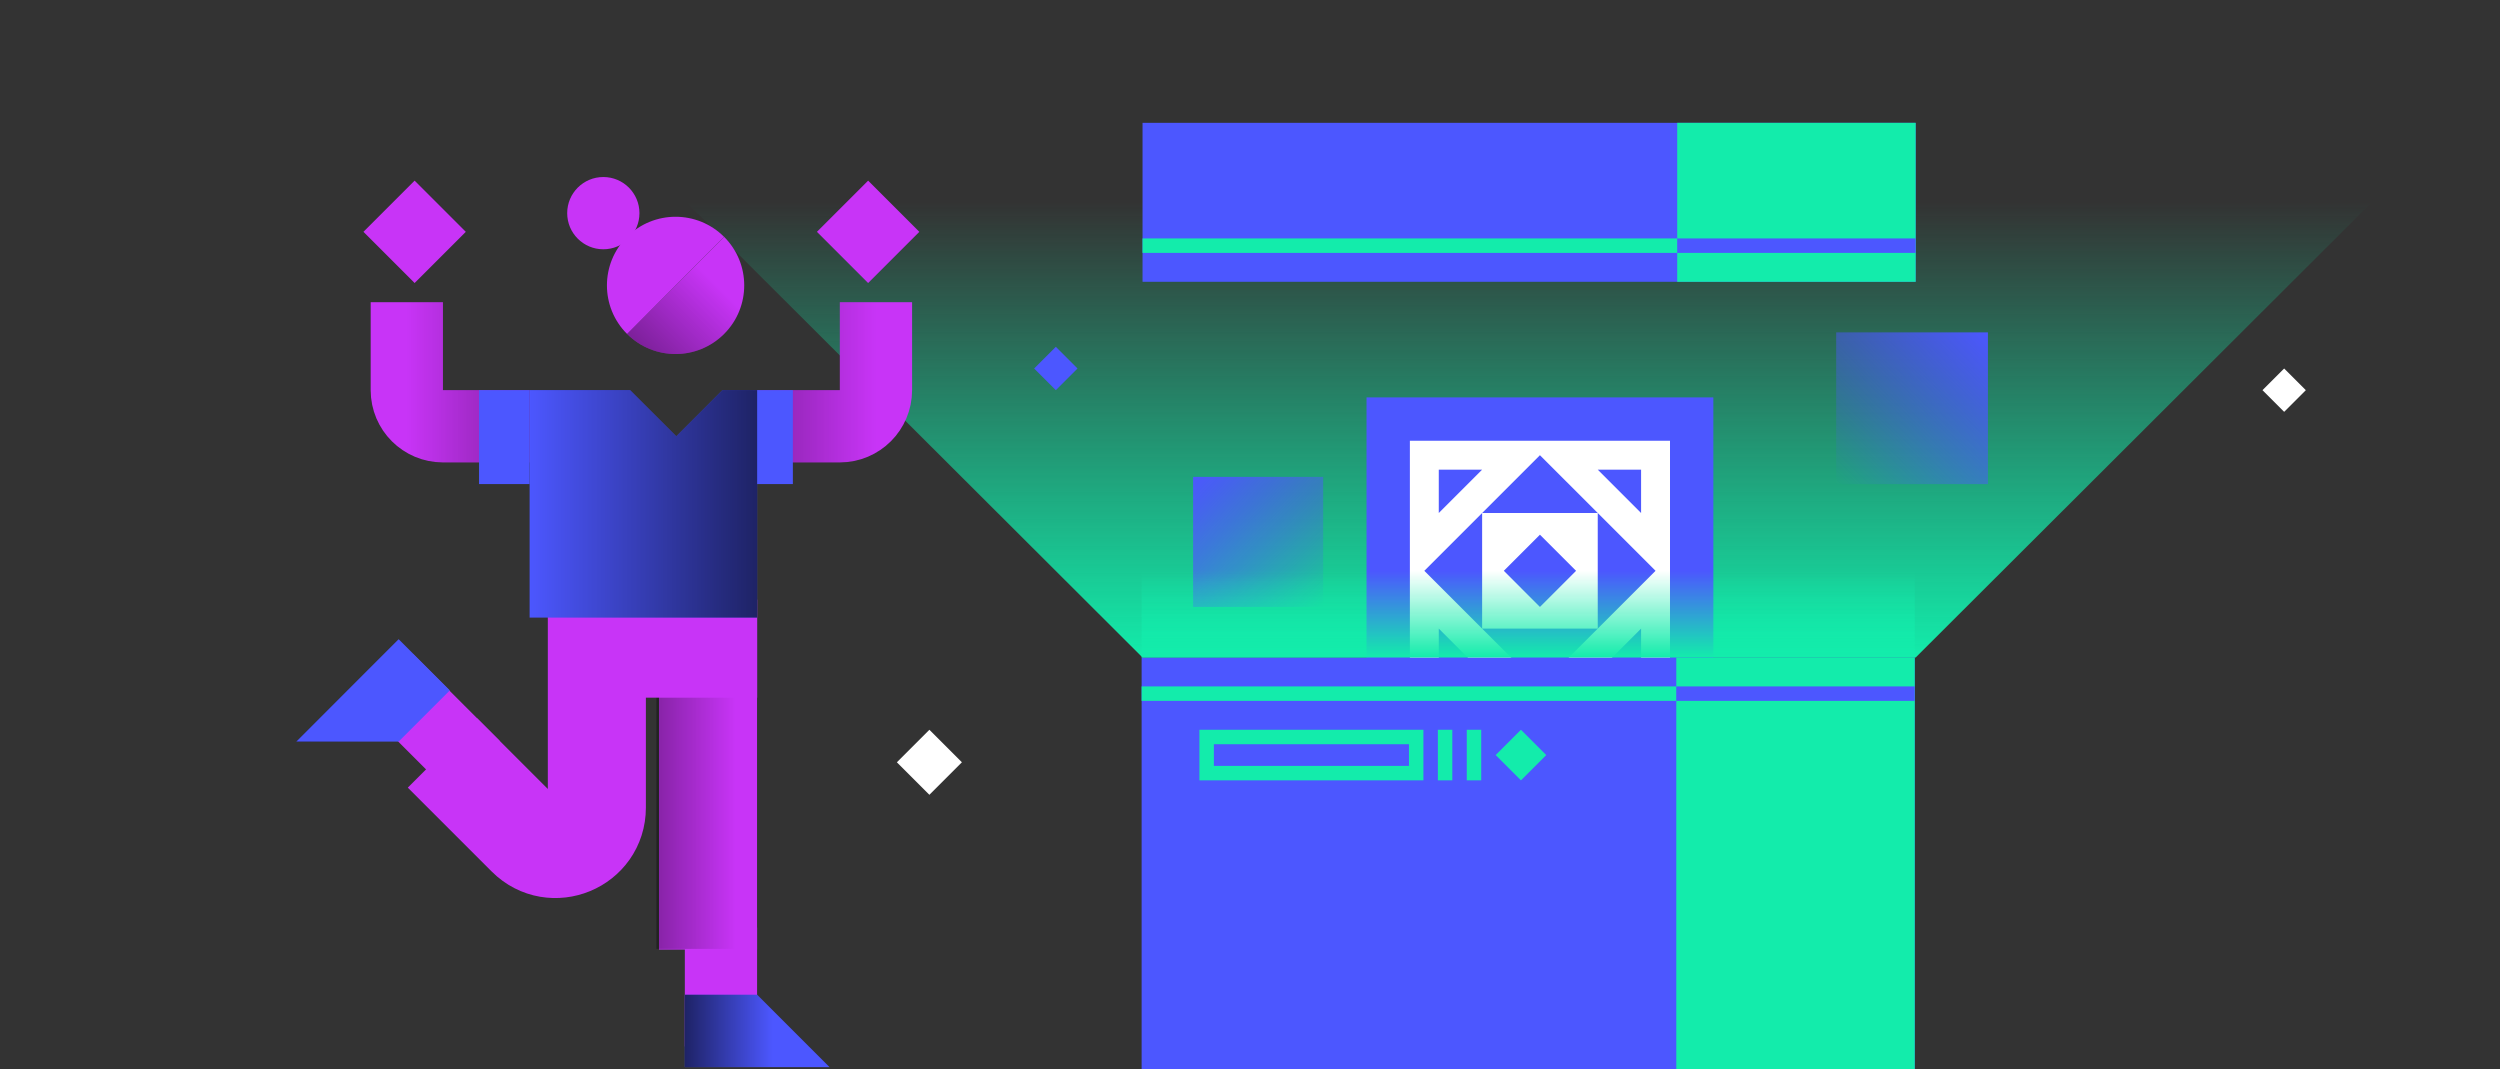 <svg width="346" height="148" viewBox="0 0 346 148" fill="none" xmlns="http://www.w3.org/2000/svg">
    <rect x="0" y="0" width="346" height="148" fill="#333333" stroke="none"/>
    <rect width="346" height="148" fill="none"/>
    <path d="M95 28H328.254L265.127 91H158.127L95 28Z" fill="url(#paint0_linear)"/>
    <rect width="18" height="18" transform="matrix(-1 0 0 1 183.127 66)" fill="url(#paint1_linear)"/>
    <rect x="158.127" y="17" width="107" height="22" fill="#4C57FF"/>
    <rect x="232.127" y="17" width="33" height="22" fill="#13ECAB"/>
    <rect x="158.127" y="33" width="74" height="2" fill="#13ECAB"/>
    <rect x="232.127" y="33" width="33" height="2" fill="#4C57FF"/>
    <rect width="48" height="48" transform="matrix(1 0 0 -1 189.127 103)" fill="url(#paint2_linear)"/>
    <rect x="195.127" y="61" width="36" height="36" fill="white"/>
    <path d="M197.127 79L213.127 95L229.127 79L213.127 63L197.127 79Z" fill="url(#paint3_linear)"/>
    <path d="M205.127 87V71H221.127V87H205.127Z" fill="white"/>
    <path d="M208.127 79L213.127 74L218.127 79L213.127 84L208.127 79Z" fill="url(#paint4_linear)"/>
    <path d="M199.127 71L205.127 65H199.127V71Z" fill="url(#paint5_linear)"/>
    <path d="M199.127 87L205.127 93H199.127V87Z" fill="url(#paint6_linear)"/>
    <path d="M221.127 93H227.127V87L221.127 93Z" fill="url(#paint7_linear)"/>
    <path d="M221.127 65H227.127V71L221.127 65Z" fill="url(#paint8_linear)"/>
    <rect x="158" y="91" width="107" height="57" fill="#4C57FF"/>
    <rect x="232" y="91" width="33" height="57" fill="#13ECAB"/>
    <path fill-rule="evenodd" clip-rule="evenodd" d="M195 103H168V106H195V103ZM166 101V108H197V101H166Z" fill="#13ECAB"/>
    <rect x="199" y="101" width="2" height="7" fill="#13ECAB"/>
    <rect x="203" y="101" width="2" height="7" fill="#13ECAB"/>
    <path d="M207.001 104.5L210.501 101L214.001 104.5L210.501 108L207.001 104.5Z" fill="#13ECAB"/>
    <rect x="158" y="95" width="74" height="2" fill="#13ECAB"/>
    <rect x="232" y="95" width="33" height="2" fill="#4C57FF"/>
    <rect x="254.127" y="46" width="21" height="21" fill="url(#paint9_linear)"/>
    <path d="M124.127 105.5L128.627 101L133.127 105.5L128.627 110L124.127 105.5Z" fill="white"/>
    <path d="M313.127 54L316.127 51L319.127 54L316.127 57L313.127 54Z" fill="white"/>
    <path d="M143.127 51L146.127 48L149.127 51L146.127 54L143.127 51Z" fill="#4C57FF"/>
    <path d="M158 79L265 79V91H158L158 79Z" fill="url(#paint10_linear)"/>
    <rect x="127.234" y="32.085" width="10.02" height="10.02" transform="rotate(135 127.234 32.085)" fill="#C834F7"/>
    <path d="M104.234 58.997L116.233 58.997C118.994 58.997 121.233 56.758 121.233 53.997L121.233 41.82" stroke="#C834F7" stroke-width="10"/>
    <g style="mix-blend-mode:soft-light" opacity="0.6">
        <path d="M104.234 58.997L116.233 58.997C118.994 58.997 121.233 56.758 121.233 53.997L121.233 41.82" stroke="url(#paint11_linear)" stroke-width="10"/>
    </g>
    <g style="mix-blend-mode:soft-light" opacity="0.6">
        <path d="M50.11 97.574L57.195 90.489L55.17 88.464L41 102.635H55.17L50.11 97.574Z" fill="url(#paint12_linear)"/>
    </g>
    <path d="M65.605 106.054L53.617 94.066" stroke="#C834F7" stroke-width="10"/>
    <path d="M86.786 46.215C90.495 49.925 96.51 49.925 100.219 46.215C103.928 42.506 103.928 36.491 100.219 32.781L86.786 46.215Z" fill="#C834F7"/>
    <g style="mix-blend-mode:soft-light" opacity="0.6">
        <path d="M86.786 46.215C90.495 49.925 96.51 49.925 100.219 46.215C103.928 42.506 103.928 36.491 100.219 32.781L86.786 46.215Z" fill="url(#paint13_linear)"/>
    </g>
    <path d="M86.782 46.216C83.073 42.507 83.073 36.492 86.782 32.782C90.492 29.073 96.506 29.073 100.215 32.782L86.782 46.216Z" fill="#C834F7"/>
    <rect width="10.02" height="10.02" transform="matrix(0.707 0.707 0.707 -0.707 50.299 32.085)" fill="#C834F7"/>
    <path d="M99.781 144.832L99.781 128.37" stroke="#C834F7" stroke-width="10"/>
    <path d="M97.99 85.476L97.99 131.419" stroke="#C834F7" stroke-width="13.571"/>
    <g style="mix-blend-mode:soft-light" opacity="0.6">
        <path d="M97.99 96.476L97.99 131.325" stroke="url(#paint14_linear)" stroke-width="14.286"/>
    </g>
    <path d="M61.24 104.211L72.849 115.82C76.449 119.42 82.604 116.87 82.604 111.779L82.604 89.773L104.791 89.773" stroke="#C834F7" stroke-width="13.571"/>
    <path d="M73.299 58.997L61.301 58.997C58.539 58.997 56.301 56.758 56.301 53.997L56.301 41.82" stroke="#C834F7" stroke-width="10"/>
    <g style="mix-blend-mode:soft-light" opacity="0.6">
        <path d="M73.299 58.997L61.301 58.997C58.539 58.997 56.301 56.758 56.301 53.997L56.301 41.82" stroke="url(#paint15_linear)" stroke-width="10"/>
    </g>
    <path fill-rule="evenodd" clip-rule="evenodd" d="M73.299 66.995L66.301 66.995L66.301 53.995L73.299 53.995L73.299 66.995Z" fill="#4C57FF"/>
    <path fill-rule="evenodd" clip-rule="evenodd" d="M109.732 66.995L104.734 66.995L104.734 53.995L109.732 53.995L109.732 66.995Z" fill="#4C57FF"/>
    <path d="M87.207 53.984L73.299 53.984L73.299 85.475H104.79V53.984L99.991 53.984L93.599 60.376L87.207 53.984Z" fill="#4C57FF"/>
    <g style="mix-blend-mode:soft-light" opacity="0.6">
        <path d="M87.207 53.984L73.299 53.984L73.299 85.475H104.79V53.984L99.991 53.984L93.599 60.376L87.207 53.984Z" fill="url(#paint16_linear)"/>
    </g>
    <path d="M62.256 95.549L55.17 88.464L41 102.635H55.17L62.256 95.549Z" fill="#4C57FF"/>
    <path d="M94.77 137.675L94.771 144.832L94.771 147.695L114.811 147.695L104.791 137.675H94.77Z" fill="#4C57FF"/>
    <g style="mix-blend-mode:soft-light" opacity="0.6">
        <path d="M94.772 137.675L94.772 147.695L114.811 147.695L104.791 137.675H94.772Z" fill="url(#paint17_linear)"/>
    </g>
    <path d="M88.5 29.5C88.5 32.261 86.261 34.5 83.5 34.5C80.739 34.5 78.5 32.261 78.5 29.5C78.5 26.739 80.739 24.5 83.5 24.5C86.261 24.5 88.5 26.739 88.5 29.5Z" fill="#C834F7"/>
    <defs>
        <linearGradient id="paint0_linear" x1="211.627" y1="28" x2="211.627" y2="91" gradientUnits="userSpaceOnUse">
            <stop stop-color="#13ECAB" stop-opacity="0"/>
            <stop offset="1" stop-color="#13ECAB"/>
        </linearGradient>
        <linearGradient id="paint1_linear" x1="18" y1="-1.07288e-06" x2="-1.07288e-06" y2="18" gradientUnits="userSpaceOnUse">
            <stop stop-color="#4C57FF"/>
            <stop offset="1" stop-color="#4C57FF" stop-opacity="0"/>
        </linearGradient>
        <linearGradient id="paint2_linear" x1="24" y1="0" x2="24" y2="48" gradientUnits="userSpaceOnUse">
            <stop stop-color="#4C57FF"/>
            <stop offset="1" stop-color="#4C57FF"/>
        </linearGradient>
        <linearGradient id="paint3_linear" x1="213.127" y1="95" x2="213.127" y2="63" gradientUnits="userSpaceOnUse">
            <stop stop-color="#4C57FF"/>
            <stop offset="1" stop-color="#4C57FF"/>
        </linearGradient>
        <linearGradient id="paint4_linear" x1="213.127" y1="84" x2="213.127" y2="74" gradientUnits="userSpaceOnUse">
            <stop stop-color="#4C57FF"/>
            <stop offset="1" stop-color="#4C57FF"/>
        </linearGradient>
        <linearGradient id="paint5_linear" x1="202.127" y1="71" x2="202.127" y2="65" gradientUnits="userSpaceOnUse">
            <stop stop-color="#4C57FF"/>
            <stop offset="1" stop-color="#4C57FF"/>
        </linearGradient>
        <linearGradient id="paint6_linear" x1="202.127" y1="87" x2="202.127" y2="93" gradientUnits="userSpaceOnUse">
            <stop stop-color="#4C57FF"/>
            <stop offset="1" stop-color="#4C57FF"/>
        </linearGradient>
        <linearGradient id="paint7_linear" x1="224.127" y1="93" x2="224.127" y2="87" gradientUnits="userSpaceOnUse">
            <stop stop-color="#4C57FF"/>
            <stop offset="1" stop-color="#4C57FF"/>
        </linearGradient>
        <linearGradient id="paint8_linear" x1="224.127" y1="65" x2="224.127" y2="71" gradientUnits="userSpaceOnUse">
            <stop stop-color="#4C57FF"/>
            <stop offset="1" stop-color="#4C57FF"/>
        </linearGradient>
        <linearGradient id="paint9_linear" x1="275.127" y1="46" x2="254.127" y2="67" gradientUnits="userSpaceOnUse">
            <stop stop-color="#4C57FF"/>
            <stop offset="1" stop-color="#4C57FF" stop-opacity="0"/>
        </linearGradient>
        <linearGradient id="paint10_linear" x1="211.499" y1="79" x2="211.499" y2="91" gradientUnits="userSpaceOnUse">
            <stop stop-color="#13ECAB" stop-opacity="0"/>
            <stop offset="1" stop-color="#13ECAB"/>
        </linearGradient>
        <linearGradient id="paint11_linear" x1="91.114" y1="50.408" x2="121.233" y2="50.408" gradientUnits="userSpaceOnUse">
            <stop/>
            <stop offset="1" stop-opacity="0"/>
        </linearGradient>
        <linearGradient id="paint12_linear" x1="41" y1="102.635" x2="50.835" y2="102.635" gradientUnits="userSpaceOnUse">
            <stop/>
            <stop offset="1" stop-opacity="0"/>
        </linearGradient>
        <linearGradient id="paint13_linear" x1="83.847" y1="54.432" x2="99.044" y2="39.236" gradientUnits="userSpaceOnUse">
            <stop/>
            <stop offset="1" stop-opacity="0"/>
        </linearGradient>
        <linearGradient id="paint14_linear" x1="81.761" y1="128.324" x2="101.832" y2="128.324" gradientUnits="userSpaceOnUse">
            <stop/>
            <stop offset="1" stop-opacity="0"/>
        </linearGradient>
        <linearGradient id="paint15_linear" x1="86.419" y1="50.408" x2="56.301" y2="50.408" gradientUnits="userSpaceOnUse">
            <stop/>
            <stop offset="1" stop-opacity="0"/>
        </linearGradient>
        <linearGradient id="paint16_linear" x1="104.734" y1="85.475" x2="73.234" y2="85.475" gradientUnits="userSpaceOnUse">
            <stop/>
            <stop offset="1" stop-opacity="0"/>
        </linearGradient>
        <linearGradient id="paint17_linear" x1="94.772" y1="137.675" x2="106.942" y2="137.675" gradientUnits="userSpaceOnUse">
            <stop/>
            <stop offset="1" stop-opacity="0"/>
        </linearGradient>
    </defs>
</svg>
